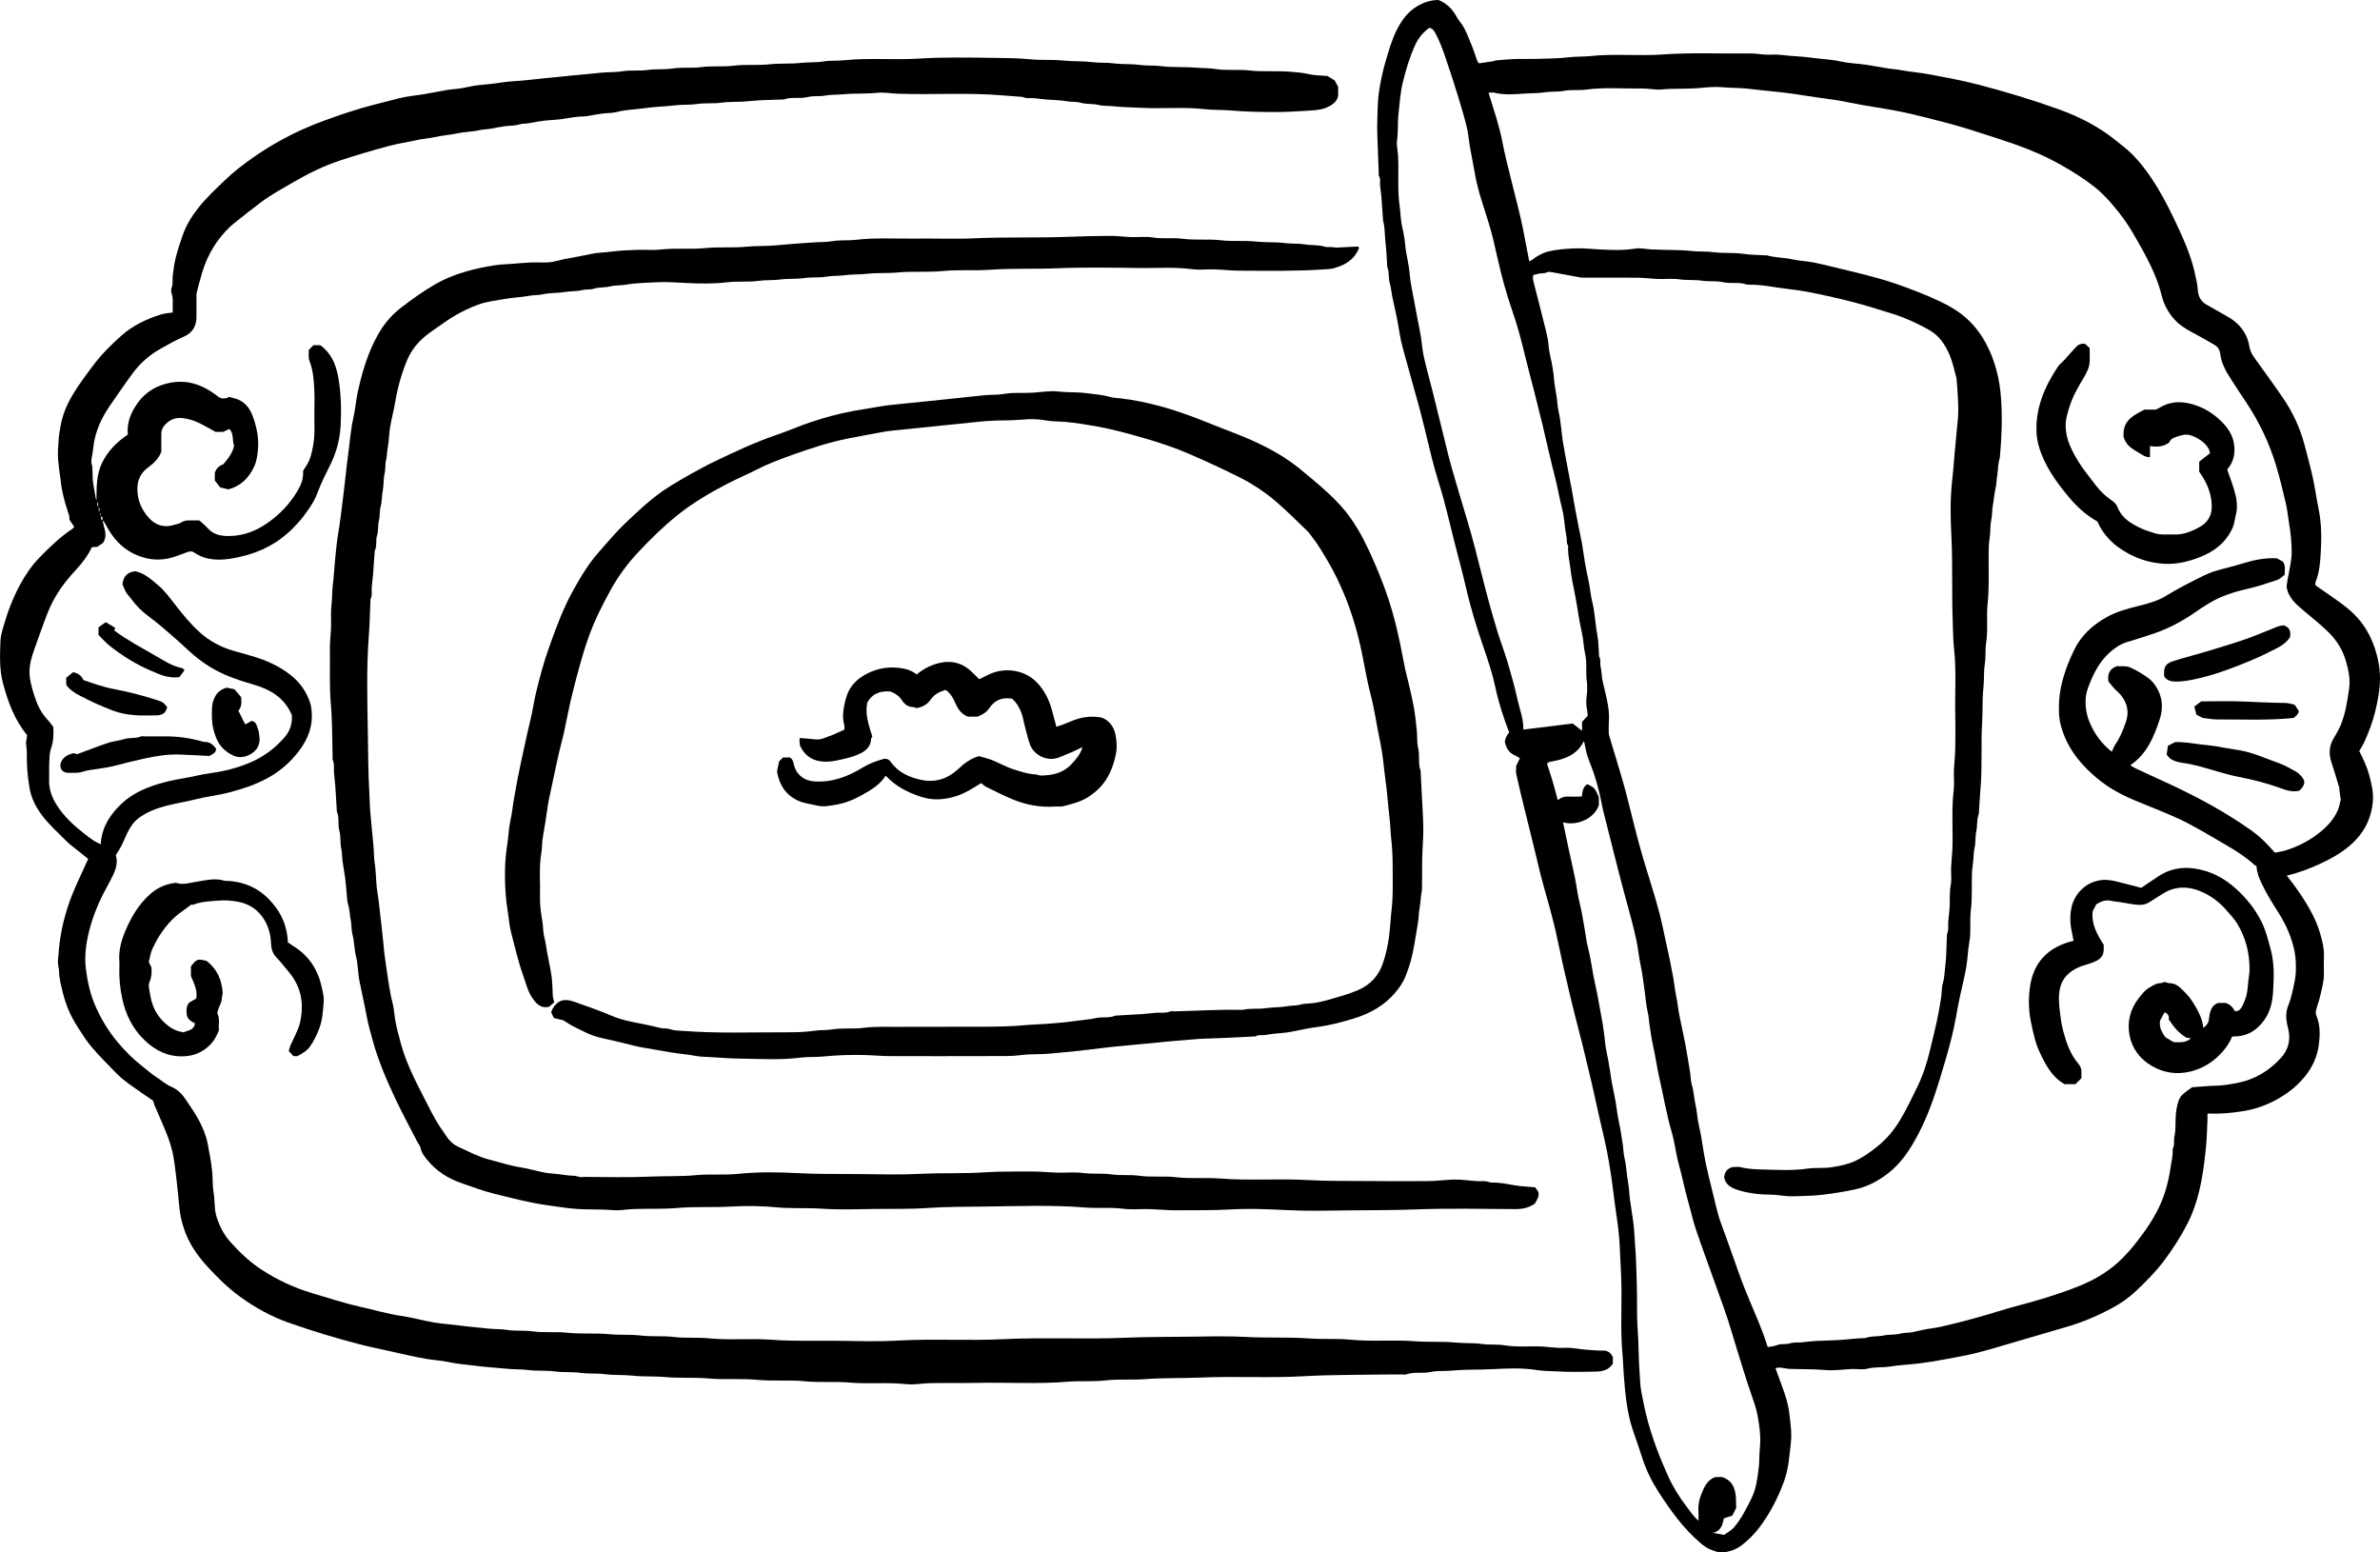 <?xml version="1.0" encoding="UTF-8"?>
<svg id="Layer_2" data-name="Layer 2" xmlns="http://www.w3.org/2000/svg" viewBox="0 0 228.167 148.809">
  <g id="Layer_1-2" data-name="Layer 1">
    <g>
      <path d="m137.906 0c.882.354,1.383.956,1.778,1.673.116.211.276.397.417.593.427.593.651,1.285.934,1.946.231.538.397,1.104.597,1.655.021.059.082.104.164.202.444-.065.917-.132,1.388-.205.063-.01.12-.062.183-.068.595-.051,1.189-.116,1.785-.138.649-.024,1.3.009,1.949-.011,1.111-.034,2.229-.025,3.329-.159.689-.084,1.375-.042,2.056-.115,2.273-.245,4.558.012,6.827-.149,2.838-.202,5.673-.064,8.508-.102.483-.006.966.091,1.45.113.492.023.992-.033,1.477.029.987.126,1.986.133,2.966.275.912.131,1.835.148,2.742.353.769.174,1.572.191,2.356.304.757.109,1.509.262,2.265.377.347.053.697.063,1.048.13.97.184,1.96.258,2.93.441,1.543.291,3.092.575,4.61.97,2.605.677,5.181,1.458,7.717,2.369,1.975.71,3.817,1.654,5.455,2.975.535.431,1.092.843,1.572,1.33.933.945,1.706,2.018,2.398,3.154.801,1.314,1.468,2.698,2.11,4.089.627,1.359,1.2,2.75,1.516,4.23.105.492.232.974.262,1.482.035.591.244,1.116.797,1.433.704.403,1.406.808,2.114,1.204.61.341,1.105.794,1.493,1.381.297.449.464.945.548,1.457.063.388.22.708.437,1.014.931,1.309,1.887,2.602,2.792,3.929.915,1.342,1.602,2.801,2.026,4.374.282,1.049.564,2.098.803,3.157.231,1.021.362,2.064.574,3.087.289,1.39.293,2.786.209,4.174-.057.947-.124,1.923-.496,2.83-.039.095-.005.22-.005.326,1.034.734,2.095,1.411,3.069,2.198,1.205.974,2.065,2.225,2.571,3.703.381,1.111.591,2.253.531,3.429-.046.92-.225,1.822-.44,2.718-.244,1.02-.617,1.991-1.042,2.944-.133.299-.322.574-.499.884.376.741.74,1.497.96,2.319.223.833.424,1.671.344,2.533-.128,1.391-.643,2.623-1.618,3.654-.771.815-1.679,1.422-2.668,1.933-.992.512-2.014.943-3.081,1.268-.268.082-.541.149-.886.243.29.377.55.695.788,1.029,1.019,1.429,1.964,2.903,2.442,4.613.188.672.367,1.353.335,2.07-.025.559-.013,1.12-.002,1.68.015.734-.2,1.429-.355,2.132-.103.464-.281.911-.398,1.373-.04.157-.041.355.021.5.404.951.366,1.914.225,2.916-.218,1.547-1.009,2.753-2.105,3.782-.479.45-1.025.846-1.591,1.181-1.075.637-2.226,1.08-3.477,1.287-1.138.188-2.274.29-3.485.242,0,.26.009.478-.002.696-.042.864-.059,1.731-.145,2.592-.1,1.004-.223,2.009-.406,3-.268,1.457-.665,2.886-1.341,4.212-.619,1.214-1.348,2.363-2.16,3.462-.84,1.136-1.825,2.134-2.849,3.094-.692.649-1.482,1.186-2.319,1.631-1.368.727-2.793,1.327-4.284,1.762-1.833.535-3.664,1.078-5.499,1.61-1.084.315-2.164.645-3.26.915-.929.229-1.877.385-2.818.568-.88.172-1.765.308-2.656.418-.897.11-1.807.137-2.69.287-.723.123-1.45.017-2.169.206-.462.121-.98.015-1.473.033-.843.031-1.693.173-2.525.099-1.18-.104-2.358-.07-3.536-.114-.411-.015-.811-.223-1.28-.062.205.564.406,1.128.614,1.689.318.857.609,1.733.71,2.635.104.922.254,1.855.152,2.791-.138,1.259-.221,2.527-.661,3.735-.588,1.616-1.373,3.12-2.418,4.491-.463.607-.996,1.124-1.594,1.594-.557.439-1.194.655-1.868.725-.327.034-.686-.104-1.012-.217-.417-.144-.772-.394-1.115-.686-1.637-1.393-2.873-3.12-4.022-4.901-.647-1.004-1.185-2.088-1.553-3.242-.297-.932-.628-1.854-.94-2.781-.265-.788-.423-1.598-.552-2.42-.144-.918-.209-1.839-.286-2.763-.054-.641-.058-1.284-.119-1.921-.248-2.587-.011-5.181-.143-7.768-.047-.91-.077-1.82-.129-2.729-.049-.857-.136-1.715-.263-2.564-.15-1-.281-2.002-.406-3.005-.141-1.13-.321-2.256-.536-3.374-.213-1.111-.492-2.21-.739-3.315-.243-1.082-.476-2.167-.727-3.247-.275-1.185-.559-2.368-.851-3.549-.244-.989-.506-1.974-.758-2.962-.139-.547-.276-1.094-.407-1.643-.181-.76-.354-1.523-.535-2.283-.326-1.373-.594-2.758-.908-4.133-.349-1.527-.782-3.025-1.204-4.529-.316-1.128-.565-2.274-.846-3.411-.333-1.349-.671-2.696-1-4.046-.252-1.034-.507-2.068-.734-3.108-.056-.257-.008-.536-.008-.812.114-.232.231-.469.358-.726-.195-.108-.391-.232-.599-.328-.466-.215-.675-.638-.815-1.077-.095-.297.073-.597.233-.864.044-.073.105-.136.151-.195-.548-1.427-1.015-2.856-1.325-4.32-.277-1.304-.696-2.561-1.125-3.811-.643-1.871-1.235-3.758-1.676-5.682-.346-1.507-.753-2.996-1.137-4.491-.476-1.853-.879-3.726-1.461-5.551-.542-1.701-.939-3.441-1.356-5.176-.305-1.268-.641-2.529-1.002-3.782-.385-1.336-.732-2.683-1.113-4.02-.268-.939-.376-1.923-.569-2.885-.141-.703-.31-1.401-.455-2.104-.084-.405-.107-.826-.224-1.221-.151-.511-.034-1.056-.236-1.555-.016-.04-.015-.087-.018-.131-.048-.706-.062-1.417-.151-2.118-.094-.741-.044-1.497-.244-2.225-.012-.042-.005-.089-.008-.134-.049-.707-.092-1.414-.15-2.12-.028-.35-.079-.698-.126-1.045-.044-.326.089-.672-.118-.981-.032-.048-.01-.131-.012-.198-.046-1.245-.098-2.489-.136-3.734-.016-.515-.019-1.031.001-1.546.033-.842.029-1.691.15-2.521.147-1.008.356-2.01.647-2.994.309-1.044.599-2.097,1.1-3.065.45-.87,1.027-1.665,1.887-2.182C136.476.222,137.184-0,137.906 0Zm81.3,56.277c.04-.296.062-.49.094-.682.028-.171.069-.34.1-.511.127-.712.302-1.416.3-2.146-.002-.952-.098-1.894-.26-2.832-.104-.603-.149-1.219-.289-1.813-.294-1.247-.592-2.496-.963-3.721-.642-2.12-1.593-4.104-2.817-5.954-.605-.915-1.218-1.825-1.792-2.759-.366-.595-.637-1.243-.729-1.947-.046-.354-.204-.635-.498-.823-.313-.2-.647-.368-.967-.557-.755-.447-1.563-.8-2.274-1.327-.674-.499-1.151-1.134-1.52-1.879-.305-.614-.402-1.285-.616-1.923-.597-1.773-1.523-3.387-2.452-4.995-.573-.991-1.253-1.92-1.999-2.787-.525-.609-1.089-1.202-1.717-1.7-.997-.79-2.079-1.461-3.192-2.093-1.414-.804-2.888-1.449-4.414-1.982-1.495-.522-3.006-1.002-4.516-1.479-.786-.249-1.584-.463-2.381-.673-1.031-.271-2.065-.534-3.103-.777-.701-.164-1.41-.3-2.119-.427-.841-.151-1.687-.272-2.529-.421-.925-.164-1.843-.376-2.772-.511-.933-.136-1.869-.251-2.801-.404-1.04-.17-2.088-.306-3.137-.404-.812-.076-1.619-.183-2.429-.264-.749-.075-1.504-.053-2.258-.123-.722-.067-1.457-.002-2.191.069-1.215.117-2.445.023-3.668.144-.608.06-1.235-.103-1.853-.093-1.783.029-3.569-.136-5.35.102-.722.097-1.457-.014-2.191.127-.579.111-1.186.037-1.785.133-.651.105-1.324.078-1.986.125-.945.067-1.913.149-2.861-.082-.181-.044-.381-.006-.567-.006.48,1.59,1.02,3.102,1.322,4.689.219,1.151.515,2.287.79,3.426.25,1.033.524,2.06.776,3.093.154.633.298,1.269.427,1.908.202,1.001.387,2.005.589,3.054.115-.062.195-.092.26-.141.475-.363,1.005-.67,1.566-.806.764-.185,1.564-.249,2.353-.291.864-.046,1.729.046,2.593.095,1.127.063,2.268.101,3.402-.082.472-.076.968.046,1.45.075,1.332.081,2.671.017,4.004.162.681.074,1.367.016,2.058.109.919.124,1.86.018,2.792.154.742.109,1.502.105,2.253.151.022.001.046-.002.067.004.805.223,1.647.199,2.461.383.66.149,1.35.159,2.014.297,1.127.235,2.244.522,3.364.787,1.862.441,3.709.929,5.504,1.605,1.428.538,2.845,1.084,4.186,1.83,1.498.832,2.629,1.997,3.435,3.488.908,1.678,1.351,3.508,1.474,5.386.119,1.822.06,3.657-.111,5.481-.004.044.004.093-.01.133-.187.547-.156,1.127-.251,1.687-.07.412-.062.839-.159,1.243-.128.536-.156,1.083-.258,1.619-.092.482-.052.981-.158,1.444-.097.424-.067.836-.105,1.252-.038.417-.11.831-.125,1.249-.067,1.827.074,3.657-.116,5.486-.129,1.238.053,2.491-.14,3.736-.105.674-.02,1.366-.128,2.055-.115.739-.049,1.501-.134,2.256-.124,1.102-.056,2.219-.123,3.332-.13,2.158.03,4.329-.168,6.491-.067.727-.096,1.458-.143,2.187-.003.044-.003.091-.018.131-.205.522-.111,1.085-.229,1.625-.117.534-.052,1.108-.174,1.64-.087.377-.085.743-.113,1.116-.03.394-.107.786-.126,1.18-.057,1.2.042,2.401-.11,3.604-.131,1.033.043,2.086-.151,3.129-.149.796-.155,1.618-.297,2.416-.178,1.003-.44,1.991-.646,2.989-.242,1.173-.418,2.363-.705,3.524-.349,1.41-.759,2.807-1.187,4.196-.551,1.786-1.169,3.556-2.038,5.213-.748,1.426-1.602,2.785-2.919,3.8-.938.723-1.952,1.266-3.094,1.521-1.065.237-2.149.407-3.232.534-.88.103-1.772.109-2.66.141-.486.017-.967-.029-1.453-.099-.699-.1-1.41-.031-2.122-.128-.566-.078-1.136-.156-1.669-.324-.661-.208-1.36-.465-1.482-1.308.074-.473.303-.82.814-.94.248,0,.531-.055.783.01.756.195,1.535.209,2.295.228,1.355.034,2.715.11,4.074-.088.763-.111,1.545-.019,2.323-.134.786-.117,1.55-.271,2.267-.599.762-.349,1.433-.838,2.095-1.36.924-.729,1.652-1.615,2.241-2.602.605-1.013,1.112-2.087,1.632-3.149.547-1.117.926-2.297,1.212-3.507.22-.93.459-1.857.66-2.791.16-.746.288-1.5.408-2.254.072-.456.036-.939.168-1.373.156-.515.152-1.043.22-1.558.127-.965.116-1.949.163-2.925.003-.067-.018-.144.008-.2.189-.403.092-.832.126-1.249.033-.417.101-.831.126-1.248.046-.752-.025-1.504.114-2.26.099-.543.01-1.118.033-1.677.024-.574.099-1.146.122-1.72.074-1.872-.103-3.748.121-5.62.077-.641.002-1.299.026-1.948.024-.641.11-1.28.123-1.921.023-1.12.033-2.241.007-3.361-.049-2.141.119-4.285-.12-6.426-.091-.813-.089-1.64-.121-2.459-.111-2.766.01-5.536-.133-8.307-.091-1.775-.125-3.564.08-5.349.113-.984.174-1.976.269-2.964.093-.966.181-1.932.273-2.898.059-.622.035-1.254.013-1.881-.022-.641-.087-1.28-.134-1.92-.002-.022 0-.046-.005-.067-.198-.755-.355-1.52-.659-2.247-.429-1.024-1.029-1.899-2.021-2.448-1.07-.592-2.177-1.111-3.343-1.481-1.325-.421-2.653-.837-3.998-1.185-1.411-.365-2.837-.678-4.268-.955-.987-.192-1.997-.266-2.991-.428-.872-.142-1.743-.266-2.628-.263-.067 0-.141.015-.201-.007-.744-.278-1.533-.057-2.3-.23-.636-.143-1.318-.041-1.984-.14-.719-.107-1.456-.026-2.189-.132-.659-.095-1.342-.01-2.014-.034-.664-.023-1.326-.113-1.989-.12-1.658-.018-3.316-.006-4.974-.007-.178-0-.36.008-.533-.024-.901-.162-1.798-.339-2.699-.5-.152-.027-.339-.051-.464.012-.236.119-.475.084-.714.116-.211.029-.417.102-.624.156,0,.194-.032.357.005.503.327,1.304.677,2.603.996,3.909.186.76.415,1.511.476,2.299.026.327.075.654.15.973.184.789.331,1.582.385,2.391.007.11.02.22.038.329.075.474.16.947.229,1.422.06.413.066.837.161,1.241.121.514.182,1.033.248,1.553.053.415.082.833.149,1.246.116.712.25,1.42.381,2.129.16.858.328,1.715.487,2.574.112.601.211,1.204.322,1.806.111.601.226,1.201.344,1.8.105.535.228,1.066.321,1.603.113.648.19,1.302.305,1.95.111.623.258,1.239.375,1.861.105.56.152,1.132.289,1.683.266,1.069.29,2.17.497,3.247.116.604.108,1.231.156,1.848.005.067-.018.151.015.198.182.265.084.564.12.845.036.282.111.562.124.844.021.442.137.862.238,1.288.254,1.069.534,2.133.451,3.253-.035.468-.006.94-.006,1.211.172.58.287.975.405,1.369.075.249.154.497.228.747.324,1.103.671,2.2.966,3.311.562,2.118,1.036,4.262,1.659,6.362.505,1.704,1.066,3.392,1.53,5.108.283,1.047.487,2.116.722,3.176.123.552.245,1.104.353,1.658.158.813.342,1.623.442,2.444.077.632.238,1.245.314,1.879.08.663.242,1.325.372,1.986.118.597.257,1.191.366,1.79.156.859.299,1.72.437,2.582.062.39.047.8.159,1.173.196.653.218,1.331.37,1.99.142.616.152,1.264.303,1.877.167.68.266,1.367.381,2.053.091.538.167,1.08.284,1.612.205.933.421,1.863.661,2.787.257.986.438,1.991.796,2.951.402,1.079.78,2.167,1.171,3.25.354.981.686,1.971,1.07,2.94.758,1.913,1.652,3.772,2.243,5.7.329-.068.642-.092.922-.201.39-.151.807-.036,1.176-.151.401-.126.791-.072,1.185-.107.416-.038.831-.106,1.248-.128,1.065-.057,2.137-.047,3.195-.165.507-.056,1.011-.093,1.518-.113.045-.002.094.007.134-.009.566-.217,1.174-.114,1.756-.242.513-.112,1.071-.038,1.572-.178.398-.111.791-.055,1.178-.14.595-.132,1.189-.281,1.792-.357.609-.077,1.198-.226,1.792-.367,1.522-.36,3.027-.779,4.522-1.242,1.513-.469,3.059-.833,4.572-1.304,1.181-.367,2.353-.758,3.501-1.236,1.49-.62,2.82-1.456,3.947-2.586.717-.718,1.359-1.522,1.957-2.344.93-1.277,1.729-2.638,2.177-4.17.183-.626.343-1.255.432-1.909.089-.652.266-1.291.253-1.957-.001-.045-.014-.1.007-.133.186-.287.089-.608.122-.913.034-.305.108-.607.122-.912.033-.686-.008-1.372.131-2.057.103-.506.207-.997.615-1.344.299-.254.631-.47.868-.645.825-.056,1.532-.128,2.24-.145.708-.017,1.395-.13,2.088-.266,1.659-.326,3.023-1.142,4.159-2.376.785-.853.984-1.831.691-2.939-.188-.709-.255-1.413.039-2.131.204-.498.335-1.031.452-1.559.123-.554.25-1.119.267-1.682.02-.66-.001-1.34-.136-1.983-.271-1.287-.793-2.486-1.5-3.603-.586-.925-1.17-1.852-1.641-2.843-.253-.533-.467-1.081-.493-1.681-.069-.035-.136-.054-.183-.096-.824-.739-1.738-1.348-2.701-1.891-.745-.42-1.469-.88-2.217-1.296-.804-.447-1.605-.908-2.443-1.285-1.289-.58-2.607-1.097-3.916-1.634-1.388-.569-2.697-1.25-3.857-2.234-1.355-1.149-2.489-2.431-3.135-4.11-.221-.573-.409-1.162-.459-1.762-.098-1.192.016-2.373.333-3.54.269-.994.645-1.934,1.095-2.858.687-1.41,1.779-2.398,3.121-3.145.96-.534,2.009-.821,3.069-1.081.91-.223,1.828-.475,2.626-.966,1.162-.714,2.372-1.326,3.592-1.927.37-.182.758-.34,1.153-.457.833-.247,1.684-.435,2.513-.695,1.098-.344,2.206-.579,3.357-.516.201.108.395.212.56.3.315.398.195.824.188,1.283-.225.163-.432.399-.69.486-.946.318-1.896.64-2.868.857-.876.196-1.722.44-2.546.797-.913.395-1.733.936-2.541,1.499-1.212.843-2.511,1.514-3.904,1.996-.861.298-1.735.558-2.605.827-.601.186-1.101.531-1.569.941-.905.791-1.474,1.806-1.917,2.896-.187.46-.376.944-.421,1.43-.074.811.033,1.602.359,2.389.474,1.142,1.164,2.074,2.131,2.838.134-.275.219-.532.369-.744.448-.633.711-1.345.97-2.066.342-.953.171-1.809-.441-2.585-.207-.262-.48-.47-.706-.718-.205-.225-.388-.472-.516-.63-.104-.779.159-1.231.821-1.46.415.041.853-.059,1.289.134.629.278,1.204.64,1.753,1.04.263.192.487.462.67.735.659.985.749,2.085.392,3.17-.556,1.694-1.225,3.347-2.831,4.423.199.116.362.229.54.312,1.167.543,2.341,1.074,3.507,1.62,2.628,1.232,5.168,2.621,7.542,4.299.858.606,1.588,1.344,2.278,2.148.306-.062.632-.102.943-.194,1.164-.345,2.244-.889,3.201-1.623.792-.608,1.5-1.333,1.899-2.281.142-.337.194-.712.268-.993-.044-.313-.079-.55-.11-.788-.017-.131-.004-.27-.042-.394-.236-.79-.468-1.581-.73-2.363-.265-.793-.249-1.546.181-2.282.254-.435.518-.871.709-1.335.459-1.116.632-2.309.798-3.491.127-.902-.064-1.8-.32-2.67-.304-1.031-.867-1.931-1.619-2.679-.723-.719-1.524-1.359-2.308-2.014-.786-.657-1.579-1.299-1.74-2.356ZM137.031,2.665c-.601.423-1.052.98-1.362,1.655-.536,1.17-.902,2.4-1.2,3.646-.229.957-.285,1.949-.397,2.926-.096.834-.016,1.684-.137,2.525-.072.502.068,1.012.095,1.516.086,1.623-.082,3.254.156,4.875.07.479.077.968.151,1.446.11.71.317,1.411.369,2.124.072.988.371,1.934.443,2.922.057.779.244,1.55.381,2.322.114.643.239,1.284.361,1.926.102.535.22,1.067.307,1.604.109.67.148,1.355.297,2.015.267,1.188.597,2.361.893,3.542.328,1.309.644,2.621.971,3.93.279,1.119.535,2.244.855,3.351.476,1.65.973,3.294,1.464,4.939.529,1.772.98,3.562,1.427,5.353.437,1.751.914,3.489,1.44,5.214.304.997.686,1.971.983,2.971.346,1.167.678,2.34.937,3.528.208.956.598,1.875.579,2.937.811-.097,1.589-.188,2.366-.284.784-.097,1.567-.199,2.356-.299.303.234.583.45.902.697v-.85c.18-.193.347-.373.55-.59-.018-.159-.022-.358-.066-.548-.119-.505-.085-1.005-.02-1.514.044-.344.023-.698.016-1.047-.003-.174-.051-.347-.061-.522-.044-.774.053-1.549-.128-2.323-.154-.659-.151-1.355-.307-2.014-.283-1.193-.415-2.411-.653-3.61-.162-.816-.344-1.625-.437-2.458-.073-.652-.235-1.296-.234-1.96 0-.112.036-.25-.015-.331-.145-.228-.091-.473-.119-.712-.03-.26-.091-.516-.129-.775-.098-.672-.127-1.362-.302-2.013-.255-.948-.401-1.917-.644-2.865-.232-.907-.449-1.817-.666-2.727-.187-.783-.357-1.57-.547-2.352-.25-1.034-.507-2.067-.77-3.098-.321-1.262-.667-2.517-.971-3.783-.335-1.393-.701-2.777-1.174-4.129-.617-1.764-1.094-3.568-1.497-5.388-.225-1.019-.463-2.033-.764-3.028-.471-1.556-1.043-3.081-1.321-4.692-.152-.88-.336-1.754-.49-2.633-.109-.625-.146-1.265-.297-1.879-.254-1.03-.556-2.05-.869-3.065-.371-1.202-.764-2.398-1.169-3.59-.274-.804-.564-1.602-.969-2.355-.13-.241-.26-.459-.586-.531Zm28.244,144.468c.362-.266.718-.44.953-.717.715-.842,1.209-1.833,1.693-2.815.437-.887.559-1.877.678-2.847.081-.657.05-1.324.119-1.989.074-.721.026-1.454-.076-2.189-.093-.675-.212-1.332-.426-1.976-.349-1.05-.719-2.093-1.043-3.151-.387-1.264-.798-2.521-1.166-3.793-.465-1.603-1.068-3.167-1.624-4.743-.599-1.701-1.237-3.389-1.809-5.099-.289-.863-.479-1.761-.731-2.634-.331-1.148-.548-2.321-.871-3.47-.3-1.066-.411-2.185-.721-3.247-.495-1.693-.781-3.428-1.173-5.142-.223-.976-.356-1.972-.573-2.949-.161-.726-.275-1.457-.377-2.191-.051-.369-.064-.747-.15-1.108-.21-.877-.244-1.776-.387-2.661-.063-.389-.102-.782-.167-1.171-.069-.408-.165-.81-.235-1.218-.107-.624-.181-1.255-.309-1.875-.144-.701-.32-1.396-.502-2.088-.303-1.153-.626-2.301-.932-3.453-.234-.88-.455-1.764-.679-2.647-.261-1.03-.522-2.06-.779-3.091-.147-.59-.311-1.177-.423-1.773-.185-.983-.434-1.946-.744-2.897-.262-.804-.655-1.564-.803-2.407-.04-.224-.095-.445-.161-.749-.189.284-.307.509-.468.695-.687.794-1.635,1.063-2.612,1.253-.18.035-.355.032-.466.22.176.546.365,1.098.53,1.657.172.581.32,1.168.501,1.837.473-.448,1.036-.346,1.586-.339.239.003.479-.013.718-.021.054-.486.111-.922.529-1.184.697.35.712.367,1.105,1.241v.789c-.421,1.232-2.042,2.017-3.434,1.631.172.819.341,1.643.519,2.465.206.955.43,1.907.625,2.864.156.769.241,1.554.428,2.315.219.89.367,1.79.518,2.692.09.538.147,1.086.286,1.611.235.887.358,1.791.523,2.69.11.598.255,1.19.374,1.787.106.534.198,1.071.295,1.607.082.45.169.899.242,1.35.063.389.111.781.161,1.172.054.414.076.834.161,1.24.143.682.273,1.366.378,2.054.053.346.094.694.158,1.039.12.641.262,1.279.376,1.921.107.603.161,1.216.29,1.814.171.792.297,1.589.41,2.391.052.371.047.755.136,1.111.203.813.214,1.65.367,2.469.093.498.094,1.011.161,1.514.116.869.275,1.733.372,2.603.063.57.068,1.146.122,1.721.111,1.194.109,2.399.161,3.599.068,1.558-.021,3.116.099,4.679.104,1.35.065,2.714.18,4.068.049.573.039,1.156.148,1.716.154.79.299,1.583.495,2.368.509,2.038,1.26,3.983,2.123,5.887.463,1.022,1.069,1.966,1.747,2.863.336.445.646.908,1.128,1.341,0-.381.019-.671-.004-.957-.045-.564.082-1.097.285-1.609.269-.68.57-1.351,1.33-1.626h.668c.759.264,1.091.749,1.247,1.473.111.517.05,1.013.095,1.48-.124.25-.232.466-.367.737-.254.085-.539.179-.824.274-.114.623-.279,1.214-1.036,1.384.342.064.684.129,1.053.199Z" stroke-width="0"/>
      <path d="m9.837,49.873c.056.254.095.513.17.761.147.486.157.952-.117,1.395-.19.131-.372.256-.563.387-.164.01-.34.022-.514.033-.403.835-.956,1.554-1.57,2.214-1,1.074-1.864,2.237-2.463,3.577-.327.733-.584,1.497-.864,2.25-.19.508-.368,1.021-.548,1.532-.315.892-.622,1.794-.523,2.753.083.801.328,1.571.595,2.334.267.765.679,1.422,1.23,2.007.179.19.319.416.445.583.03.731.012,1.378-.219,2.025-.144.403-.15.863-.172,1.3-.028.559.007,1.121-.014,1.68-.035.938.263,1.754.773,2.534.654,1.002,1.5,1.805,2.426,2.537.329.26.657.522,1.004.757.227.154.486.261.747.398.062-1.426.708-2.544,1.629-3.535,1.051-1.131,2.381-1.791,3.831-2.23.79-.239,1.595-.422,2.414-.553.902-.144,1.788-.395,2.693-.512,1.263-.164,2.479-.482,3.651-.964.92-.378,1.757-.906,2.509-1.559.264-.229.502-.488.746-.74.614-.635.917-1.386.843-2.293-.572-1.349-1.6-2.189-2.978-2.696-.697-.256-1.414-.429-2.11-.669-.905-.312-1.795-.676-2.627-1.173-.861-.514-1.635-1.126-2.363-1.812-.744-.701-1.52-1.368-2.295-2.034-.453-.389-.924-.757-1.402-1.115-.609-.457-1.145-.98-1.591-1.598-.168-.233-.378-.438-.525-.682-.145-.241-.235-.516-.345-.768.085-.688.405-1.156,1.237-1.238.821.157,1.504.76,2.188,1.341.611.519,1.085,1.166,1.578,1.798.752.964,1.517,1.924,2.438,2.741.933.828,2.006,1.402,3.204,1.744.626.179,1.256.348,1.879.536,1.285.388,2.489.918,3.564,1.761.943.739,1.576,1.644,1.931,2.766.059.185.077.384.101.578.183,1.487-.301,2.771-1.184,3.943-.812,1.078-1.797,1.939-2.981,2.593-1.137.629-2.358,1.037-3.597,1.368-1.133.303-2.315.426-3.453.714-1.241.314-2.52.467-3.73.917-.666.248-1.293.564-1.82,1.026-.308.27-.552.636-.755.998-.256.454-.428.955-.663,1.423-.167.331-.377.641-.577.975.211.624.04,1.258-.241,1.858-.315.674-.7,1.314-1.033,1.98-.566,1.131-1.011,2.315-1.307,3.54-.275,1.14-.435,2.32-.288,3.49.154,1.229.412,2.441.92,3.594.555,1.257,1.26,2.419,2.135,3.462.724.864,1.527,1.663,2.429,2.36.419.324.808.685,1.26.971.483.306.92.711,1.438.93.633.268,1.053.711,1.409,1.251.435.659.901,1.305,1.265,2.003.361.691.67,1.421.82,2.196.175.902.349,1.802.439,2.722.062.642.018,1.293.126,1.919.139.802.049,1.627.301,2.415.284.889.708,1.707,1.327,2.393.879.975,1.827,1.882,2.935,2.61,1.527,1.003,3.162,1.766,4.911,2.283,1.519.449,3.026.955,4.57,1.295,1.318.291,2.612.688,3.956.881,1.056.151,2.089.452,3.142.631.824.141,1.664.182,2.493.296.897.124,1.799.185,2.696.288.598.069,1.202.031,1.787.127.821.134,1.651.024,2.459.139,1.091.155,2.186.013,3.267.128,1.358.144,2.723.019,4.072.145,1.025.095,2.053.009,3.064.13,1.047.125,2.098.01,3.132.136,1.114.135,2.23.017,3.335.127,2.052.204,4.112-.011,6.156.144,2.01.153,4.016.069,6.024.094,1.994.025,3.994.092,5.982-.02,3.353-.189,6.709.031,10.056-.132,3.958-.193,7.918.028,11.871-.143,1.943-.084,3.882-.067,5.822-.094,1.927-.027,3.858-.08,5.78.027,1.964.109,3.932-.008,5.887.139,1.339.1,2.679-.009,4.006.121,2.053.201,4.111-.012,6.156.146,1.316.102,2.633.001,3.938.129.822.081,1.65.018,2.457.133.734.104,1.472.014,2.188.13,1.247.202,2.494.049,3.737.122.462.027.922.097,1.384.119.47.022.949-.044,1.41.024,1.052.155,2.105.246,3.146.246.369.099.593.322.705.654v.593c-.368.585-.949.743-1.551.757-1.299.031-2.602.059-3.897-.019-.594-.036-1.201-.023-1.786-.118-1.49-.243-2.99-.162-4.473-.085-1.224.064-2.453.006-3.668.128-.71.071-1.437-.011-2.119.138-.768.167-1.555-.046-2.302.223-.12.043-.267.011-.401.012-.65.001-1.3-.007-1.949.005-2.478.044-4.96.017-7.432.161-3.309.192-6.618-.015-9.921.129-1.762.077-3.528.014-5.281.149-1.294.1-2.591-.019-3.871.126-1.204.137-2.407.024-3.604.123-2.88.238-5.764.052-8.645.111-1.523.031-3.048-.004-4.571.026-.753.015-1.505.18-2.258.098-1.804-.197-3.619.002-5.417-.15-1.451-.123-2.903.012-4.342-.128-1.517-.147-3.038.008-4.543-.137-1.563-.151-3.127.007-4.678-.13-1.405-.125-2.813-.01-4.207-.139-1.025-.095-2.052-.013-3.065-.13-.867-.1-1.739-.024-2.593-.137-.801-.105-1.604-.026-2.392-.132-.822-.111-1.65-.026-2.459-.136-.845-.114-1.693-.027-2.527-.133-.71-.09-1.42-.054-2.124-.128-.966-.101-1.939-.15-2.899-.275-.868-.113-1.745-.167-2.606-.356-.685-.15-1.393-.188-2.087-.299-.56-.09-1.117-.208-1.672-.326-.703-.15-1.403-.312-2.105-.469-.849-.191-1.704-.36-2.547-.577-2.355-.605-4.681-1.309-6.975-2.117-1.707-.601-3.263-1.473-4.723-2.544-1.124-.825-2.102-1.799-3.036-2.814-1-1.088-1.839-2.3-2.29-3.733-.183-.582-.325-1.169-.393-1.785-.098-.898-.164-1.8-.276-2.693-.132-1.058-.216-2.128-.5-3.17-.196-.718-.465-1.402-.755-2.082-.273-.641-.559-1.276-.829-1.918-.084-.2-.137-.412-.175-.529-.813-.563-1.562-1.063-2.29-1.593-.411-.299-.816-.619-1.173-.979-.831-.841-1.665-1.684-2.434-2.581-.512-.598-.929-1.28-1.358-1.944-.632-.977-1.094-2.036-1.377-3.167-.175-.699-.366-1.394-.385-2.124-.009-.327-.133-.657-.11-.979.052-.744.119-1.487.229-2.228.148-.996.391-1.961.693-2.916.283-.894.647-1.755,1.037-2.605.31-.675.617-1.351.943-2.064-.575-.459-1.173-.934-1.768-1.412-.104-.084-.201-.178-.296-.273-.818-.823-1.693-1.594-2.39-2.529-.566-.76-.989-1.585-1.161-2.538-.205-1.139-.284-2.281-.266-3.435.004-.26-.045-.52-.083-.916.023-.163.067-.466.109-.761-1.212-1.474-1.838-3.183-2.314-4.973-.355-1.335-.291-2.686-.244-4.035.017-.493.169-.988.307-1.469.39-1.364.896-2.688,1.571-3.935.504-.93,1.093-1.812,1.836-2.58.992-1.025,2.019-2.008,3.209-2.805.054-.036.091-.098.151-.166-.164-.245-.33-.493-.453-.676-.013-.18-0-.3-.032-.407-.118-.396-.266-.783-.376-1.181-.209-.757-.385-1.522-.452-2.309-.026-.305-.098-.606-.128-.91-.03-.306-.077-.615-.102-.913-.057-.681.01-1.375.057-2.062.027-.392.107-.781.171-1.171.178-1.067.584-2.042,1.134-2.974.607-1.027,1.324-1.974,2.037-2.922.781-1.037,1.707-1.955,2.676-2.813,1.094-.97,2.403-1.591,3.794-2.024.349-.109.728-.125,1.119-.187-.041-.642.096-1.262-.117-1.872-.049-.14-.051-.328.001-.465.155-.411.072-.836.123-1.251.069-.563.144-1.131.283-1.68.181-.713.41-1.416.653-2.111.343-.981.877-1.854,1.525-2.67.768-.968,1.67-1.804,2.556-2.651.831-.794,1.743-1.501,2.687-2.161,1.496-1.044,3.082-1.94,4.738-2.691,1.424-.646,2.91-1.149,4.395-1.647,1.567-.526,3.176-.895,4.772-1.313.842-.221,1.724-.286,2.586-.433.709-.121,1.413-.273,2.123-.388.434-.071.877-.085,1.311-.152.408-.063.809-.176,1.217-.242.368-.06.747-.099,1.111-.126.947-.071,1.873-.278,2.825-.326.898-.045,1.797-.17,2.695-.259.898-.089,1.797-.181,2.695-.269.966-.094,1.934-.17,2.896-.277.665-.074,1.336-.024,1.986-.132.844-.14,1.694-.02,2.526-.135.778-.108,1.562-.016,2.323-.136.913-.144,1.83-.007,2.728-.13,1.046-.144,2.098-.007,3.13-.138,1.159-.147,2.321-.007,3.467-.136,1.002-.113,2.007-.018,2.997-.134.711-.083,1.428-.017,2.121-.134.667-.113,1.331-.048,1.99-.117,2.385-.249,4.781-.013,7.163-.16,2.368-.146,4.734-.102,7.099-.071,1.199.016,2.409.016,3.6.135,1.07.107,2.14.015,3.2.124.888.092,1.783.033,2.66.146.712.092,1.425.024,2.124.12.82.112,1.65.035,2.458.148.69.096,1.378.031,2.058.118,1.133.144,2.272.052,3.4.151.619.054,1.247.028,1.854.126,1.067.172,2.141.017,3.199.136,1.381.155,2.767.008,4.14.14.515.049,1.043.08,1.562.206.574.139,1.185.127,1.828.185.206.124.45.272.705.425.099.183.204.377.335.62,0,.172-.01.395.002.617.028.506-.247.856-.627,1.106-.287.189-.623.338-.958.412-.449.099-.916.127-1.378.153-1.021.056-2.042.132-3.063.126-1.425-.008-2.855-.026-4.273-.153-.823-.073-1.647-.028-2.46-.12-2.073-.235-4.153-.02-6.224-.139-.865-.05-1.736-.045-2.592-.144-.485-.056-.986-.013-1.448-.129-.563-.141-1.138-.047-1.7-.212-.414-.122-.871-.058-1.314-.139-.649-.12-1.322-.111-1.984-.167-.372-.031-.743-.086-1.115-.125-.372-.039-.76.07-1.115-.124-.018-.01-.044-.002-.067-.004-.64-.048-1.281-.092-1.92-.146-3.326-.28-6.66-.036-9.987-.157-.661-.024-1.331-.154-1.988-.084-1.067.113-2.139.033-3.199.137-.597.059-1.203.021-1.785.129-.554.103-1.125.003-1.648.137-.764.195-1.556-.043-2.3.233-.04.015-.089.003-.134.005-1.066.047-2.138.039-3.195.158-.889.101-1.784.027-2.659.146-.78.106-1.561.012-2.325.126-.71.106-1.422.044-2.123.129-.987.12-1.985.132-2.963.277-.866.128-1.746.132-2.603.358-.463.122-.963.095-1.443.16-.476.064-.947.159-1.421.239-.065.011-.132.021-.198.021-.751.008-1.486.143-2.225.26-.544.086-1.1.088-1.648.153-.477.057-.953.135-1.423.231-.344.071-.691.028-1.044.139-.432.136-.915.104-1.373.168-.454.064-.904.153-1.354.238-.345.066-.692.052-1.044.134-.701.164-1.442.156-2.147.31-.705.154-1.425.192-2.131.355-.569.132-1.167.154-1.747.291-.89.21-1.804.326-2.685.566-1.57.427-3.136.879-4.68,1.392-1.556.518-3.025,1.24-4.447,2.067-1.043.606-2.103,1.183-3.074,1.901-.78.577-1.535,1.189-2.299,1.789-.226.177-.458.351-.666.548-1.308,1.234-2.204,2.725-2.719,4.443-.193.643-.361,1.294-.525,1.945-.037.148-.015.312-.015.469-.002.605-.003,1.21-.001,1.815.003.882-.376,1.534-1.188,1.89-.803.352-1.562.778-2.322,1.211-1.037.592-1.906,1.371-2.61,2.322-.746,1.007-1.448,2.047-2.163,3.077-.691.996-1.221,2.069-1.484,3.258-.09.406-.123.824-.185,1.235-.026.173-.067.344-.087.517-.02.176-.072.368-.024.527.159.525.073,1.06.121,1.587.041.455.144.905.217,1.358.033.208.059.417.139.628.011-1.237-.022-2.477.54-3.623.557-1.136,1.424-1.999,2.464-2.697-.09-.948.173-1.779.627-2.548.779-1.318,1.902-2.125,3.436-2.418,1.715-.328,3.145.222,4.472,1.226.053.04.1.091.158.124.095.055.196.099.306.153.144-.006.302-.001.456-.026.082-.013.154-.079.235-.124.281.077.562.13.825.23.734.278,1.171.86,1.435,1.558.374.991.614,2.022.537,3.088-.044.603-.104,1.214-.366,1.786-.506,1.102-1.283,1.884-2.474,2.203-.238-.056-.471-.112-.787-.187-.157-.202-.358-.46-.518-.666v-.734c.14-.465.473-.7.828-.832.463-.567.902-1.091,1.017-1.793-.205-.499.011-1.115-.458-1.577-.182.086-.375.178-.587.279h-.73c-.477-.262-1.006-.575-1.556-.845-.529-.26-1.099-.43-1.684-.484-.624-.057-1.162.166-1.596.638-.236.257-.371.535-.365.889.01.56.003,1.12.003,1.694-.234.636-.689,1.09-1.24,1.494-.67.491-1.043,1.141-1.056,2.025-.017,1.108.394,2.04,1.09,2.818.593.663,1.39.981,2.327.711.294-.085.592-.131.861-.299.142-.089.327-.139.496-.15.357-.022.716-.007,1.16-.007.234.214.535.445.783.723.473.53,1.049.738,1.753.767,1.797.074,3.282-.609,4.641-1.722.939-.768,1.702-1.661,2.306-2.707.315-.545.508-1.113.469-1.803.079-.128.175-.3.287-.461.385-.553.524-1.194.653-1.835.23-1.145.125-2.308.143-3.463.011-.717.029-1.436-.014-2.151-.05-.828-.104-1.662-.391-2.455-.052-.143-.118-.287-.131-.435-.022-.244-.006-.492-.006-.78.131-.139.282-.3.444-.471h.664c1.047.755,1.5,1.823,1.722,3.071.272,1.522.309,3.049.234,4.576-.054,1.108-.302,2.205-.731,3.238-.259.623-.597,1.213-.882,1.826-.228.493-.452.99-.637,1.5-.289.797-.786,1.467-1.277,2.136-.314.428-.683.821-1.057,1.201-1.394,1.415-3.089,2.291-5.016,2.726-.729.164-1.462.303-2.22.278-.787-.026-1.525-.196-2.17-.652-.252-.178-.439-.163-.728-.062-.593.207-1.163.471-1.793.6-.849.173-1.652.137-2.469-.112-1.275-.388-2.27-1.15-3.015-2.24-.259-.378-.467-.79-.705-1.184-.028-.047-.092-.072-.14-.107-.028-.14.11-.336-.136-.402-.013-.083-.027-.167-.04-.25-.03.016-.061.032-.091.048l.15.184c.035.138-.121.339.133.405Zm-.443-1.734c-.02.001-.04.002-.06.003v.36c.03-.002.06-.004.09-.006-.01-.119-.02-.238-.029-.357Zm.074.431v.463c.069-.056.092-.115.089-.172-.003-.058-.033-.114-.089-.291Z" stroke-width="0"/>
      <path d="m147.167,113.8c.093.131.195.274.306.43.129.443-.127.789-.331,1.141-.572.407-1.195.529-1.882.526-3.204-.016-6.411-.091-9.611.033-2.054.079-4.105.063-6.157.088-2.061.026-4.127.081-6.183-.025-1.808-.093-3.618-.167-5.417-.06-1.697.101-3.389.058-5.083.078-.864.01-1.729-.09-2.594-.113-.851-.023-1.714.075-2.551-.035-1.226-.161-2.452-.024-3.671-.122-3.148-.254-6.301-.127-9.45-.091-1.894.022-3.796.013-5.684.144-1.675.117-3.344.064-5.015.089-1.68.026-3.367.089-5.039-.026-1.45-.1-2.903.008-4.341-.131-1.496-.145-2.991-.153-4.476-.071-1.696.094-3.396-.013-5.08.135-1.451.127-2.897.038-4.343.11-.596.03-1.198.15-1.786.098-1.246-.109-2.498-.027-3.736-.138-.865-.078-1.736-.216-2.601-.338-1.758-.248-3.463-.705-5.175-1.129-1.009-.25-1.986-.636-2.974-.969-1.326-.446-2.471-1.173-3.354-2.268-.256-.317-.525-.637-.606-1.078-.045-.246-.242-.464-.362-.698-.679-1.323-1.39-2.632-2.026-3.975-.858-1.811-1.652-3.651-2.192-5.589-.245-.88-.491-1.757-.652-2.659-.188-1.049-.439-2.086-.643-3.132-.08-.408-.102-.828-.155-1.242-.042-.326-.057-.66-.142-.974-.201-.742-.179-1.516-.375-2.261-.117-.441-.064-.926-.166-1.373-.107-.47-.083-.954-.234-1.422-.119-.369-.114-.78-.155-1.173-.051-.482-.079-.966-.143-1.446-.071-.541-.188-1.077-.252-1.619-.047-.393-.042-.784-.124-1.181-.116-.558-.025-1.165-.18-1.706-.175-.608.031-1.246-.238-1.827-.009-.019-.002-.044-.003-.067-.046-.774-.086-1.549-.141-2.322-.031-.439-.094-.876-.129-1.315-.034-.417.065-.845-.123-1.25-.034-.074-.007-.177-.01-.267-.049-1.693-.023-3.393-.17-5.078-.154-1.764-.063-3.523-.091-5.284-.011-.707.086-1.415.11-2.123.023-.694-.047-1.397.038-2.081.08-.643.047-1.288.127-1.922.119-.943.159-1.891.259-2.834.079-.744.146-1.49.276-2.226.172-.975.269-1.957.402-2.936.104-.764.183-1.529.272-2.294.091-.787.168-1.578.279-2.36.16-1.127.226-2.267.486-3.383.198-.851.247-1.737.441-2.589.27-1.184.577-2.361,1.025-3.496.322-.816.693-1.605,1.161-2.347.537-.852,1.211-1.576,2.013-2.191.997-.763,2.017-1.489,3.1-2.125,1.021-.6,2.117-1.031,3.251-1.344.817-.226,1.653-.392,2.49-.53.586-.097,1.188-.105,1.783-.151.595-.046,1.19-.106,1.785-.129.582-.022,1.168.032,1.746-.018.451-.039.891-.195,1.339-.284.662-.132,1.327-.252,1.991-.375.472-.088.941-.216,1.417-.249.486-.033.966-.091,1.449-.143.748-.081,1.503-.116,2.255-.141.739-.024,1.486.054,2.216-.029,1.447-.166,2.904.005,4.341-.142,1.272-.13,2.543.001,3.804-.125.956-.096,1.914-.039,2.862-.132,1.189-.116,2.379-.194,3.57-.279.64-.046,1.292-.02,1.918-.128.734-.126,1.467-.036,2.191-.123,1.893-.227,3.791-.093,5.686-.12,1.882-.027,3.767.058,5.645-.026,3.061-.137,6.124-.028,9.181-.148,1.291-.051,2.581-.081,3.872-.085.685-.002,1.37.093,2.056.116.671.023,1.358-.075,2.013.032.98.159,1.964.005,2.93.129,1.224.158,2.457.003,3.668.145,1.116.131,2.231.002,3.334.122.933.102,1.873.028,2.793.148.623.081,1.248.013,1.853.12.651.115,1.321.022,1.961.228.184.059.4.012.6.027.217.016.433.048.499.056.754-.039,1.365-.07,2.064-.106-.02-.018.043.04.114.106-.024.069-.04.13-.065.187-.456,1.005-1.3,1.488-2.316,1.779-.33.095-.65.097-.979.12-2.699.187-5.403.136-8.105.125-.775-.003-1.549-.097-2.325-.121-.761-.023-1.534.069-2.283-.029-1.605-.21-3.21-.089-4.814-.106-2.688-.028-5.381-.085-8.065.026-2.143.088-4.29-.01-6.425.141-1.518.107-3.037-.023-4.543.123-1.45.14-2.903.001-4.341.14-.98.095-1.962.009-2.929.126-.71.086-1.424.033-2.121.135-.576.085-1.158.032-1.718.132-.71.127-1.425.03-2.122.137-.776.118-1.559.034-2.324.14-.688.095-1.38.032-2.056.128-1.022.146-2.053.016-3.063.141-1.271.157-2.541.127-3.805.074-.977-.041-1.956-.14-2.93-.078-.967.061-1.941.053-2.903.227-.52.094-1.07.042-1.577.171-.518.132-1.05.051-1.563.223-.347.116-.735.034-1.113.131-.507.13-1.056.087-1.577.174-.74.123-1.493.077-2.232.235-.404.086-.828.056-1.248.136-.774.148-1.574.164-2.35.303-.877.157-1.775.249-2.613.565-1.129.426-2.2.985-3.182,1.686-.825.59-1.705,1.112-2.417,1.854-.496.517-.891,1.11-1.159,1.758-.514,1.247-.889,2.54-1.116,3.876-.143.838-.36,1.663-.508,2.5-.088.499-.103,1.01-.16,1.515-.032.283-.095.562-.125.845-.03.284-.03.562-.109.849-.11.398-.032.825-.135,1.248-.129.531-.072,1.105-.178,1.644-.106.541-.073,1.093-.221,1.63-.11.399-.038.828-.146,1.246-.12.465-.037.986-.181,1.438-.158.497.012,1.024-.226,1.495-.018.037-.006.088-.009.133-.049.707-.094,1.415-.151,2.122-.032.395-.085.788-.125,1.182-.039.394.077.803-.119,1.183-.019.036-.004.088-.006.133-.05,1.133-.069,2.269-.156,3.399-.245,3.193-.139,6.391-.09,9.584.027,1.759.031,3.524.132,5.281.044.752.041,1.509.119,2.257.103.988.177,1.977.279,2.963.06.574.037,1.154.125,1.718.143.918.107,1.85.258,2.764.125.76.197,1.525.284,2.289.092.808.197,1.613.267,2.425.066.764.153,1.533.271,2.289.188,1.204.321,2.42.629,3.607.158.611.175,1.257.299,1.878.127.639.3,1.269.466,1.899.47,1.784,1.283,3.428,2.123,5.055.612,1.186,1.173,2.404,1.966,3.49.181.248.33.522.528.756.27.319.583.569.987.749.935.418,1.841.916,2.835,1.172,1.011.259,2.002.597,3.041.757.772.119,1.525.354,2.293.502.452.087.918.102,1.377.155.326.038.65.102.977.128.307.024.612-.001.916.114.178.067.399.024.6.024,2.084-0,4.171.069,6.25-.027,1.47-.068,2.947-.001,4.406-.14,1.361-.129,2.723.011,4.072-.126,1.896-.192,3.799-.173,5.685-.069,1.988.11,3.971.063,5.956.09,1.971.027,3.947.074,5.914-.024,2.031-.101,4.065-.007,6.088-.144,1.474-.1,2.941-.064,4.411-.08.842-.009,1.684.088,2.527.11.828.022,1.668-.069,2.484.035.913.117,1.831.006,2.727.134.891.128,1.786.003,2.66.131,1.158.169,2.322-.004,3.467.135,1.427.174,2.855.014,4.275.128,2.813.226,5.633-.016,8.441.15,1.921.114,3.837.066,5.755.092,1.904.025,3.809.012,5.713.004,1.09-.004,2.172-.209,3.265-.125.462.035.921.093,1.383.129.439.034.89-.07,1.316.123.057.026.133.012.2.011.708-.007,1.395.128,2.089.253.65.117,1.316.137,2.039.206Z" stroke-width="0"/>
      <path d="m54.031,97.809c-.372-.093-.665-.167-.934-.234-.102-.214-.177-.371-.257-.538.176-.568.546-.945.991-1.127.646-.156,1.137.087,1.626.256,1.065.368,2.127.752,3.164,1.192.972.412,1.988.608,3.013.798.554.103,1.1.245,1.649.374.32.075.645.013.979.129.405.14.867.129,1.305.162,3.281.249,6.568.115,9.853.129.909.004,1.826-.028,2.724-.155.554-.078,1.11-.036,1.652-.123.998-.16,2.008-.023,2.995-.15,1.115-.143,2.225-.088,3.336-.096,2.823-.02,5.647.008,8.47-.013,1.268-.009,2.54-.035,3.8-.157.642-.062,1.282-.066,1.922-.115.922-.071,1.847-.145,2.762-.276.673-.097,1.362-.139,2.017-.284.611-.135,1.246.035,1.828-.229.019-.009.044-.002.067-.004.819-.047,1.639-.088,2.457-.143.462-.031.921-.091,1.383-.128.439-.036.886.062,1.318-.118.134-.056.31-.013.467-.017,2.164-.052,4.326-.197,6.492-.141.722-.175,1.466-.058,2.187-.158.486-.067.967-.083,1.452-.113.328-.021.652-.091.979-.123.306-.03.605-.02.916-.11.372-.108.783-.09,1.175-.137,1.028-.124,1.992-.461,2.972-.748.478-.14.95-.31,1.408-.507,1.176-.506,1.973-1.373,2.384-2.592.265-.787.449-1.583.565-2.413.131-.943.166-1.889.274-2.827.144-1.25.087-2.494.092-3.739.004-1.021-.033-2.048-.151-3.061-.062-.53-.059-1.06-.12-1.585-.107-.92-.191-1.841-.278-2.762-.068-.719-.192-1.434-.265-2.157-.092-.914-.21-1.83-.401-2.728-.317-1.49-.516-3.002-.903-4.481-.341-1.304-.557-2.641-.83-3.963-.388-1.875-.915-3.714-1.639-5.483-.478-1.169-1.026-2.313-1.679-3.408-.474-.794-.937-1.588-1.513-2.312-.11-.138-.199-.295-.325-.416-.983-.943-1.941-1.916-2.969-2.807-1.131-.98-2.373-1.806-3.724-2.477-1.527-.759-3.073-1.474-4.635-2.154-1.5-.652-3.048-1.164-4.622-1.61-1.447-.41-2.894-.807-4.377-1.071-.994-.177-1.987-.327-2.995-.422-.596-.056-1.204-.019-1.783-.132-.779-.152-1.56-.153-2.326-.081-1.09.102-2.181.048-3.267.125-.922.065-1.841.187-2.763.272-.876.081-1.751.186-2.628.268-.876.082-1.751.186-2.627.272-.719.07-1.447.122-2.156.261-1.09.213-2.186.396-3.275.616-1.799.363-3.53.931-5.246,1.541-1.186.421-2.371.865-3.499,1.444-.914.469-1.864.867-2.776,1.34-1.677.87-3.301,1.82-4.786,3.01-1.347,1.079-2.57,2.281-3.746,3.531-1.029,1.095-1.928,2.311-2.654,3.622-.792,1.43-1.528,2.892-2.089,4.441-.639,1.766-1.101,3.579-1.563,5.392-.334,1.31-.567,2.646-.858,3.967-.127.574-.298,1.138-.43,1.711-.177.764-.336,1.533-.501,2.299-.17.788-.343,1.575-.504,2.365-.07.343-.113.691-.166,1.038-.121.799-.23,1.599-.385,2.393-.106.538-.071,1.103-.164,1.645-.24,1.398-.085,2.804-.123,4.206-.023.841.113,1.667.249,2.495.067.41.032.83.14,1.247.153.59.221,1.201.334,1.801.125.665.277,1.322.375,1.995.09.621.095,1.235.121,1.854.009.213.083.424.142.706-.149.126-.319.269-.509.429-.834.173-1.278-.36-1.674-.986-.39-.618-.54-1.328-.785-2.001-.497-1.37-.809-2.792-1.178-4.198-.166-.631-.198-1.297-.307-1.944-.216-1.294-.283-2.596-.267-3.906.012-.952.113-1.892.26-2.831.071-.456.084-.921.15-1.379.059-.409.161-.812.23-1.22.066-.389.103-.783.17-1.172.146-.839.294-1.678.457-2.514.151-.77.32-1.537.485-2.304.132-.618.266-1.236.406-1.853.125-.552.271-1.099.388-1.653.15-.705.256-1.42.423-2.121.338-1.419.713-2.83,1.2-4.207.676-1.912,1.364-3.82,2.351-5.599.725-1.308,1.489-2.597,2.491-3.721.829-.93,1.624-1.899,2.526-2.755,1.363-1.294,2.732-2.595,4.352-3.582.636-.387,1.275-.77,1.925-1.13.748-.414,1.498-.826,2.268-1.196,1.963-.944,3.935-1.868,6.003-2.57,1.07-.363,2.106-.824,3.176-1.186,1.338-.453,2.702-.823,4.092-1.082.816-.152,1.64-.261,2.456-.412.737-.136,1.479-.202,2.222-.281.898-.095,1.797-.185,2.696-.272.854-.083,1.707-.183,2.561-.269.876-.089,1.753-.177,2.627-.275.643-.072,1.294-.019,1.919-.132.912-.165,1.822-.06,2.73-.116.842-.052,1.684-.214,2.525-.112.865.105,1.739.035,2.592.149.753.1,1.522.141,2.263.355.354.102.737.108,1.108.152,1.26.149,2.499.411,3.723.737,1.707.455,3.357,1.08,4.992,1.744,1.311.532,2.652.999,3.939,1.583,1.622.737,3.176,1.596,4.564,2.745,1.339,1.108,2.688,2.202,3.86,3.49.623.684,1.152,1.439,1.629,2.24.809,1.358,1.432,2.801,2.032,4.253.647,1.565,1.183,3.17,1.592,4.82.309,1.248.57,2.502.802,3.765.149.811.376,1.607.56,2.412.13.572.259,1.145.366,1.722.144.779.224,1.565.305,2.354.057.552-.006,1.124.128,1.648.185.72-.04,1.467.233,2.165.008.02.002.044.003.067.047.909.096,1.817.139,2.726.045.954.117,1.908.118,2.863.001.932-.087,1.864-.108,2.796-.022.941.002,1.882-.017,2.823-.007.327-.096.651-.121.979-.024.307-.049.607-.109.914-.087.449-.072.916-.148,1.378-.128.775-.26,1.548-.394,2.322-.172.994-.44,1.948-.821,2.879-.237.58-.585,1.079-.984,1.548-1.031,1.212-2.364,1.966-3.857,2.433-1.162.364-2.338.683-3.557.837-.928.118-1.841.351-2.766.506-.477.08-.965.096-1.446.15-.305.034-.606.095-.911.129-.283.032-.582-.054-.845.126-.031.021-.088.006-.133.008-.909.046-1.818.095-2.727.137-1.11.051-2.226.051-3.331.158-.988.095-1.98.15-2.965.264-.943.109-1.889.164-2.83.27-.853.096-1.711.151-2.561.262-.785.102-1.571.194-2.357.282-.921.103-1.843.172-2.762.266-.933.095-1.874.02-2.793.144-.914.123-1.821.094-2.731.097-3.271.014-6.543.006-9.814.004-.777-.001-1.553-.079-2.325-.102-1.355-.04-2.721.001-4.069.136-.778.078-1.557.021-2.325.119-1.782.228-3.568.114-5.35.093-.997-.012-2-.066-2.995-.141-.527-.04-1.067-.026-1.582-.123-.818-.154-1.647-.214-2.466-.35-.86-.143-1.718-.312-2.581-.446-.577-.089-1.141-.26-1.711-.393-.761-.178-1.519-.366-2.283-.529-1.017-.217-1.914-.715-2.825-1.181-.293-.15-.563-.345-.822-.506Z" stroke-width="0"/>
      <path d="m87.879,64.651c.722-.598,1.532-.995,2.421-1.152.865-.152,1.721.014,2.444.547.401.296.737.681,1.14,1.061.342-.168.703-.368,1.08-.529,1.475-.628,3.297-.353,4.447.845.725.755,1.157,1.64,1.431,2.625.145.522.28,1.046.433,1.622.456-.169.884-.305,1.292-.484.906-.399,1.839-.605,2.982-.422.709.217,1.233.826,1.394,1.678.11.582.163,1.217.047,1.789-.176.869-.457,1.728-.947,2.493-.414.645-.955,1.159-1.586,1.59-.774.528-1.663.746-2.548.971-.232.059-.491.004-.737.022-1.456.106-2.851-.162-4.184-.725-.843-.356-1.661-.774-2.483-1.178-.156-.077-.281-.218-.436-.342-.767.467-1.531.976-2.406,1.251-1.107.348-2.219.437-3.358.066-1.276-.416-2.437-.996-3.394-2.029-.41.644-.988,1.098-1.625,1.486-.976.594-2.003,1.111-3.126,1.295-.604.099-1.226.246-1.894.075-.563-.145-1.154-.194-1.699-.435-1.183-.522-1.82-1.46-2.054-2.701-.02-.106-.003-.223.016-.331.039-.215.093-.428.171-.777.068-.064.23-.217.377-.357h.653c.24.149.323.391.374.659.14.741.757,1.55,1.961,1.635,1.729.122,3.239-.47,4.664-1.341.606-.37,1.252-.606,1.921-.796.288-.082.547-.008.747.272.72,1.011,1.769,1.48,2.943,1.723,1.376.284,2.55-.127,3.553-1.069.568-.534,1.175-.993,1.96-1.207.337.095.699.176,1.046.299.779.275,1.486.715,2.28.966.668.211,1.322.44,2.03.477.215.011.429.121.642.115,1.079-.029,2.083-.24,2.867-1.091.433-.47.859-.925,1.056-1.631-.373.176-.696.338-1.027.483-.398.174-.8.339-1.204.498-1.102.435-2.357-.172-2.762-1.142-.231-.553-.329-1.124-.49-1.686-.138-.479-.197-.973-.377-1.449-.202-.534-.462-.993-.904-1.35-.069-.008-.135-.017-.2-.024-.848-.088-1.494.222-1.971.938-.25.375-.631.618-1.121.806h-.928c-.525-.207-.864-.581-1.103-1.087-.253-.535-.467-1.109-1.046-1.477-.529.183-1.056.391-1.413.922-.306.455-.761.73-1.388.829-.051-.019-.173-.104-.294-.103-.508.003-.854-.3-1.092-.666-.259-.398-.598-.631-1.089-.825-.921-.085-1.755.167-2.228,1.096-.216,1.144.163,2.161.492,3.226-.031.052-.109.125-.113.201-.034.73-.483,1.157-1.085,1.44-.39.183-.808.321-1.227.422-.723.174-1.442.372-2.204.337-1.008-.047-1.748-.475-2.228-1.376-.15-.282-.117-.552-.113-.886.503.041 1.0.061,1.49.127.512.069.947-.161,1.395-.321.469-.167.917-.395,1.401-.608,0-.162.028-.3-.005-.421-.17-.632-.14-1.25-.007-1.891.098-.474.207-.934.42-1.366.33-.671.848-1.162,1.489-1.538,1.022-.601,2.128-.839,3.297-.714.604.064,1.208.203,1.736.639Z" stroke-width="0"/>
      <path d="m18.307,86.729c-.352.262-.594.455-.849.63-1.009.689-1.745,1.622-2.368,2.653-.158.261-.273.548-.419.817-.234.429-.282.91-.407,1.388.082.166.17.343.256.518.038.468.018.925-.176,1.367-.068.154-.097.349-.072.515.139.906.289,1.823.814,2.597.438.646,1.002,1.19,1.726,1.523.233.107.498.145.767.22.422-.193,1.012-.179,1.116-.86-.297-.188-.694-.291-.797-.866-.003-.285-.098-.74.243-1.132.215-.123.441-.254.674-.387.139-.777-.201-1.422-.511-2.16v-.92c.56-.718.652-.75,1.509-.521.981.764,1.459,1.791,1.534,3.063-.038.247-.085.55-.135.869-.099.242-.216.501-.309.769-.042.12-.09.283-.042.382.247.517.053,1.058.133,1.543-.226.577-.491,1.07-.921,1.48-.703.671-1.506,1.002-2.489,1.035-1.471.049-2.642-.526-3.68-1.503-1.179-1.109-1.857-2.481-2.188-4.041-.202-.953-.304-1.917-.274-2.893.007-.224.017-.449-0-.672-.082-1.059.203-2.047.612-2.999.553-1.287,1.262-2.47,2.325-3.425.716-.644,1.535-.991,2.474-1.1.037-.004.076.019.115.03.623.182,1.219-.031,1.824-.122.909-.136,1.813-.399,2.74-.103.082.026.178.009.268.013,1.982.092,3.517.987,4.673,2.583.704.971,1.069,2.049,1.127,3.304.122.086.275.209.441.309,1.451.873,2.358,2.146,2.75,3.782.127.53.285,1.086.241,1.614-.07.843-.109,1.701-.412,2.518-.23.62-.509,1.2-.886,1.745-.306.443-.746.679-1.186.927-.085.048-.22.007-.425.007-.106-.116-.256-.28-.438-.479.052-.184.085-.375.16-.549.138-.321.311-.626.45-.946.164-.378.355-.754.45-1.152.364-1.533.246-3.013-.635-4.366-.24-.369-.535-.703-.815-1.044-.267-.325-.535-.652-.825-.956-.378-.395-.472-.892-.495-1.393-.034-.762-.223-1.476-.605-2.123-.577-.975-1.425-1.574-2.565-1.786-.619-.115-1.236-.16-1.85-.108-.781.066-1.576.077-2.327.36-.12.045-.261.037-.322.045Z" stroke-width="0"/>
      <path d="m7.4,72.292c.989-.365,1.981-.755,2.99-1.093.491-.164,1.028-.191,1.52-.353.51-.167,1.056-.029,1.556-.243.133-.057.31-.015.467-.016.672-.002,1.344-.005,2.015-.004,1.171.003,2.319.181,3.448.484.063.017.126.054.188.052.528-.022.865.265,1.14.668-.042.421-.384.517-.663.674-.939-.046-1.869-.1-2.801-.135-1.151-.043-2.273.132-3.398.38-.934.206-1.861.427-2.783.676-.482.13-.981.197-1.474.285-.559.099-1.139.128-1.673.303-.469.153-.926.106-1.385.107-.658.001-.955-.57-.631-1.151.23-.413.631-.589,1.051-.717.107-.033.247.043.434.081Z" stroke-width="0"/>
      <path d="m21.737,65.916c.285.057.477.096.743.15.201.238.442.523.633.749.05.518.072.938-.262,1.309.21.419.422.843.657,1.313.241-.129.445-.239.619-.332.466.079.482.473.596.759.103.258.123.554.151.836.087.873-.444,1.514-1.304,1.788-.761.243-1.329-.07-1.88-.475-.709-.522-1.024-1.294-1.234-2.12-.172-.675-.152-1.363-.129-2.048.014-.413.127-.816.352-1.177.255-.411.632-.646,1.057-.75Z" stroke-width="0"/>
      <path d="m16.034,67.798c-.069.158-.147.335-.207.471-.28.255-.576.308-.895.304-.67-.007-1.344.033-2.011-.021-.713-.058-1.427-.183-2.1-.439-1.1-.419-2.172-.908-3.214-1.456-.47-.247-.913-.54-1.259-1.009v-.685c.212-.171.451-.363.663-.533.475.106.807.327.99.756.935.32,1.867.662,2.858.849,1.34.253,2.665.587,3.968,1.001.802.255.805.248,1.206.76Z" stroke-width="0"/>
      <path d="m17.694,64.231c-.21.287-.363.497-.492.674-1.068.156-1.949-.276-2.826-.656-1.392-.604-2.675-1.405-3.863-2.349-.383-.304-.706-.682-1.069-1.038v-.732c.19-.135.418-.298.692-.492.309.184.604.36.917.546-.043.1-.076.178-.105.245,1.273.952,2.688,1.689,4.065,2.488.771.448,1.518.942,2.416,1.114.078.015.142.104.266.2Z" stroke-width="0"/>
      <path d="m211.223,98.543c.299-.23.52-.501.554-.902.022-.26.065-.526.153-.771.124-.346.36-.611.729-.735h.698c.407.113.693.403.909.798.399.023.586-.26.728-.559.157-.332.305-.677.386-1.032.093-.404.109-.826.155-1.241.046-.415.128-.831.125-1.247-.01-1.563-.381-3.04-1.215-4.369-.291-.464-.681-.87-1.046-1.285-.622-.706-1.351-1.271-2.213-1.665-.757-.347-1.545-.536-2.371-.421-.494.069-.973.237-1.403.512-.463.295-.928.586-1.394.874-.509.315-1.063.248-1.612.168-.431-.063-.857-.16-1.289-.214-.261-.032-.517-.055-.779-.114-.492-.111-.949.081-1.372.342-.114.222-.224.436-.343.669-.15,1.223.432,2.23,1.055,3.205,0,.157-.004.292.001.426.019.527-.247.893-.692,1.114-.329.164-.682.289-1.036.387-.579.159-1.102.387-1.571.784-.439.372-.722.817-.862,1.351-.206.787-.138,1.536-.033,2.423.07.59.146,1.174.299,1.745.307,1.144.683,2.261,1.471,3.183.216.252.309.529.288.855-.01.156-.002.313-.002.532-.183.179-.389.382-.578.566h-1.043c-1.249-.721-1.847-1.922-2.416-3.149-.407-.877-.586-1.822-.788-2.753-.232-1.07-.261-2.182-.129-3.256.304-2.474,1.695-3.982,4.204-4.587-.107-.619-.281-1.233-.308-1.853-.058-1.313.296-2.497,1.39-3.339.362-.279.779-.454,1.243-.568.719-.177,1.383-.029,2.061.145.673.173,1.346.345,2.101.539.491-.33,1.039-.691,1.579-1.063,1.072-.738,2.285-.972,3.531-.788,1.524.225,2.856.912,4.007,1.97.986.907,1.808,1.924,2.405,3.117.43.86.653,1.791.901,2.718.347,1.296.293,2.606.223,3.904-.052.966-.236,1.942-.831,2.788-.725,1.031-1.67,1.6-2.94,1.6-.044 0-.089.012-.168.023-.328.793-.859,1.465-1.514,2.041-.737.648-1.575,1.089-2.538,1.312-1.284.298-2.477.115-3.618-.537-1.182-.675-1.938-1.704-2.169-3-.222-1.244.07-2.461.88-3.487.285-.361.549-.74.965-.992.36-.218.693-.458,1.137-.47.126-.003.249-.073.383-.116.162.041.33.114.5.12.4.012.741.184,1.007.437.417.396.843.81,1.148,1.291.502.792.971,1.619,1.074,2.586-.038.02-.075.039-.027.014-.026.049-.006.011.014-.026Zm-3.641.873c.292.173.572.34.807.48.603.003,1.161.077,1.648-.366-.191-.026-.342-.047-.414-.057-.792-.458-1.278-1.111-1.709-1.758.051-.343-.071-.54-.398-.687-.166.305-.32.589-.433.797-.103.656.166,1.105.499,1.591Z" stroke-width="0"/>
      <path d="m199.903,32.966c.138.127.286.263.428.394-.012.786.125,1.544-.253,2.25-.082.152-.145.316-.234.463-.57.935-1.123,1.88-1.451,2.931-.195.625-.391,1.245-.36,1.926.028.604.155,1.169.384,1.716.496,1.184,1.212,2.233,2.01,3.23.303.379.576.787.908,1.139.318.336.671.651,1.053.911.269.183.498.379.61.672.424,1.105,1.357,1.631,2.349,2.084.373.17.775.277,1.163.413.582.203,1.186.112,1.781.139.582.027,1.147-.062,1.676-.285.46-.194.942-.397,1.319-.711.46-.383.731-.936.749-1.559.031-1.084-.313-2.065-.878-2.977-.104-.168-.216-.331-.323-.495v-.954c.312-.245.656-.514,1.028-.806-.014-.619-.862-1.425-1.873-1.728-.451-.135-.868.001-1.287.136-.318.102-.627.222-.732.549-.555.431-1.171.457-1.854.348v1.059c-.405.038-.678-.175-.942-.338-.628-.389-1.357-.687-1.598-1.637-.026-1.221.384-1.778,2.014-2.574h1.085c.132-.064.236-.104.329-.162,1.191-.738,2.425-.652,3.676-.188.947.351,1.751.922,2.444,1.65.508.534.9,1.169,1.028,1.881.15.836.051,1.678-.504,2.394-.053.068-.104.138-.13.173.235.68.479,1.308.668,1.952.228.781.376,1.563.16,2.396-.108.418-.138.866-.32,1.262-.633,1.378-1.729,2.233-3.121,2.782-1.099.434-2.217.701-3.4.64-1.24-.064-2.412-.401-3.496-.998-.637-.351-1.239-.759-1.755-1.296-.499-.519-.893-1.091-1.185-1.763-1.06-.584-1.946-1.401-2.718-2.319-1.231-1.465-2.345-3.017-2.892-4.891-.115-.395-.195-.811-.218-1.221-.135-2.389.752-4.462,2.042-6.398.171-.257.435-.45.647-.681.344-.376.68-.759,1.019-1.14.249-.28.542-.449.954-.369Z" stroke-width="0"/>
      <path d="m220.445,75.787c-.688.164-1.257-.035-1.815-.24-1.308-.479-2.651-.816-4.017-1.081-.7-.136-1.39-.335-2.077-.532-1.085-.31-2.157-.665-3.283-.807-.214-.027-.428-.08-.635-.143-.342-.105-.655-.263-.905-.671.036-.238.085-.555.127-.829.265-.137.461-.238.674-.348.866-.04,1.732.135,2.606.237.436.051.876.08,1.31.157.687.12,1.372.251,2.062.35,1.413.203,2.694.82,4.021,1.285.555.194,1.065.517,1.59.79.116.06.217.152.315.241.648.594.65.973.027,1.592Z" stroke-width="0"/>
      <path d="m218.936,59.934c.691.251.65.702.617,1.122-.477.765-1.27,1.066-1.983,1.432-1.005.516-2.057.946-3.11,1.358-1.191.465-2.402.884-3.65,1.17-.746.171-1.5.329-2.272.318-.404-.006-.784-.106-1.039-.46-.011-.047-.028-.089-.03-.132-.033-.861.138-1.146.969-1.404,1.097-.34,2.212-.622,3.311-.954,1.223-.37,2.448-.74,3.653-1.162.984-.344,1.938-.772,2.911-1.148.22-.085.464-.106.623-.141Z" stroke-width="0"/>
      <path d="m211.021,67.229c1.39,0,2.688-.044,3.982.012,1.377.06,2.752.123,4.131.14.256.003.511.099.852.17.118.179.272.412.408.617-.083.344-.315.489-.501.647-2.464.263-4.918.131-7.368.145-.436.002-.873-.091-1.356-.145-.153-.08-.348-.181-.601-.312-.058-.227-.126-.497-.199-.784.248-.186.457-.343.652-.489Z" stroke-width="0"/>
    </g>
  </g>
</svg>